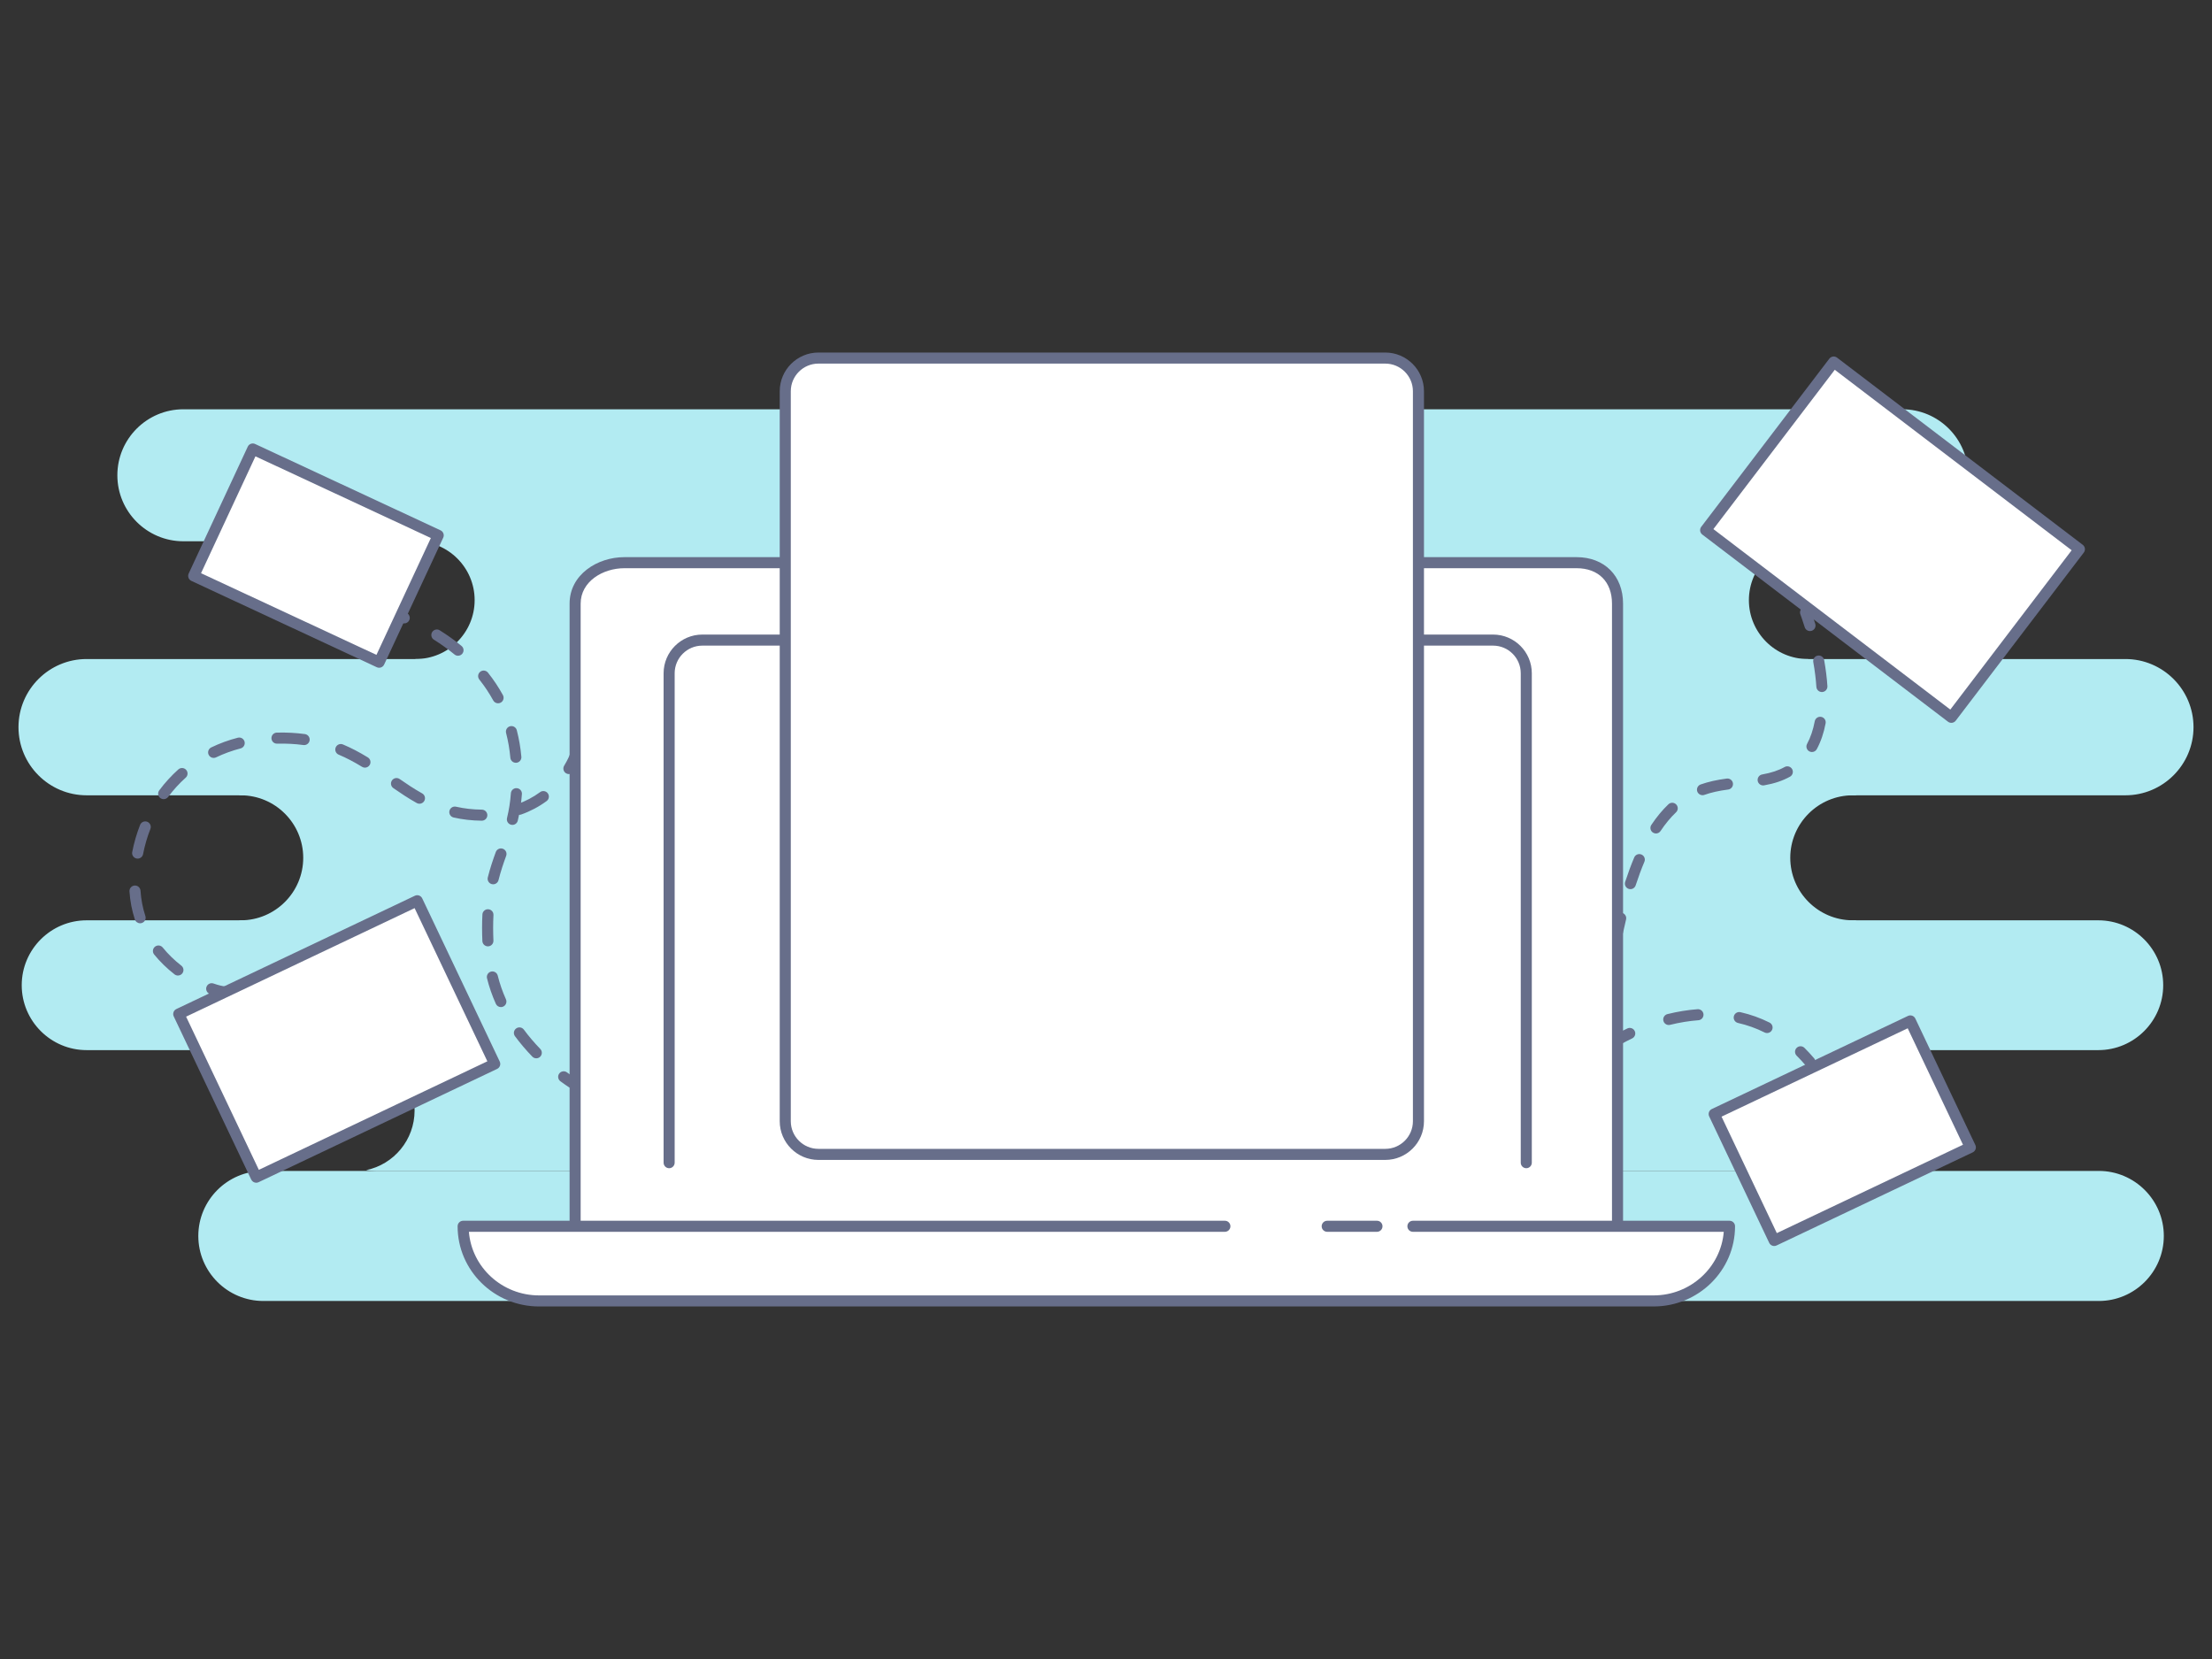 <?xml version="1.0" encoding="utf-8"?>
<!-- Generator: Adobe Illustrator 17.0.0, SVG Export Plug-In . SVG Version: 6.00 Build 0)  -->
<!DOCTYPE svg PUBLIC "-//W3C//DTD SVG 1.1//EN" "http://www.w3.org/Graphics/SVG/1.1/DTD/svg11.dtd">
<svg version="1.1" id="Capa_1" xmlns:x="http://ns.adobe.com/Extensibility/1.0/" xmlns:i="http://ns.adobe.com/AdobeIllustrator/10.0/" xmlns:graph="http://ns.adobe.com/Graphs/1.0/"
	 xmlns="http://www.w3.org/2000/svg" xmlns:xlink="http://www.w3.org/1999/xlink" xmlns:a="http://ns.adobe.com/AdobeSVGViewerExtensions/3.0/"
	 x="0px" y="0px" width="800px" height="600px" viewBox="0 0 800 600" enable-background="new 0 0 800 600" xml:space="preserve">
<rect x="0" y="0" width="800" height="600" fill="#333333" stroke="none"/>
<g id="Capa_6" display="none">
</g>
<g id="Capa_2">
	<g>
		<g>
			<g>
				<g>
					<g>
						<g>
							<path fill="#B2EBF2" d="M768.672,239.417H31.329l0,0l0,0c-13.018,0-23.572,10.554-23.572,23.572s10.554,23.572,23.572,23.572
								l0,0l0,0h737.343c13.018,0,23.572-10.554,23.572-23.572C792.244,249.971,781.69,239.417,768.672,239.417z"/>
						</g>
					</g>
				</g>
			</g>
			<g>
				<g>
					<g>
						<g>
							<path fill="#B2EBF2" d="M768.672,287.633H31.329c-13.589,0-24.643-11.055-24.643-24.643s11.055-24.643,24.643-24.643h737.342
								c13.589,0,24.643,11.055,24.643,24.643C793.315,276.578,782.259,287.633,768.672,287.633z M31.329,240.489
								c-12.407,0-22.501,10.094-22.501,22.5c0,12.407,10.094,22.501,22.501,22.501h737.342c12.407,0,22.501-10.094,22.501-22.501
								s-10.094-22.5-22.501-22.5H31.329L31.329,240.489z"/>
						</g>
					</g>
				</g>
			</g>
		</g>
		<g>
			<g>
				<g>
					<g>
						<g>
							<path fill="#B2EBF2" d="M759.057,424.553H95.241c-12.397,0-22.446,10.049-22.446,22.446s10.049,22.446,22.446,22.446h663.816
								c12.397,0,22.446-10.049,22.446-22.446C781.504,434.602,771.454,424.553,759.057,424.553z"/>
						</g>
					</g>
				</g>
			</g>
			<g>
				<g>
					<g>
						<g>
							<path fill="#B2EBF2" d="M759.057,470.516H95.241c-12.968,0-23.517-10.549-23.517-23.517s10.55-23.517,23.517-23.517h663.815
								c12.968,0,23.517,10.549,23.517,23.517C782.574,459.966,772.025,470.516,759.057,470.516z M95.241,425.624
								c-11.785,0-21.374,9.588-21.374,21.374s9.589,21.374,21.374,21.374h663.815c11.786,0,21.374-9.589,21.374-21.374
								s-9.588-21.374-21.374-21.374H95.241z"/>
						</g>
					</g>
				</g>
			</g>
		</g>
		<g>
			<g>
				<g>
					<g>
						<g>
							<path fill="#B2EBF2" d="M687.946,149.096H66.312c-12.59,0-22.795,10.206-22.795,22.795c0,12.59,10.206,22.795,22.795,22.795
								h621.635c12.59,0,22.795-10.206,22.795-22.795C710.742,159.301,700.536,149.096,687.946,149.096z"/>
						</g>
					</g>
				</g>
			</g>
			<g>
				<g>
					<g>
						<g>
							<path fill="#B2EBF2" d="M687.947,195.758H66.311c-13.16,0-23.867-10.707-23.867-23.867s10.707-23.867,23.867-23.867h621.635
								c13.16,0,23.867,10.707,23.867,23.867C711.813,185.052,701.106,195.758,687.947,195.758z M66.311,150.168
								c-11.979,0-21.724,9.746-21.724,21.724c0,11.979,9.745,21.725,21.724,21.725h621.635c11.978,0,21.724-9.746,21.724-21.725
								c0-11.978-9.745-21.724-21.724-21.724H66.311z"/>
						</g>
					</g>
				</g>
			</g>
		</g>
		<g>
			<g>
				<g>
					<g>
						<g>
							<path fill="#B2EBF2" d="M758.881,333.916H31.329c-12.372,0-22.401,10.029-22.401,22.401s10.029,22.401,22.401,22.401h727.552
								c12.372,0,22.401-10.029,22.401-22.401C781.281,343.946,771.252,333.916,758.881,333.916z"/>
						</g>
					</g>
				</g>
			</g>
			<g>
				<g>
					<g>
						<g>
							<path fill="#B2EBF2" d="M758.881,379.79H31.329c-12.943,0-23.472-10.53-23.472-23.472s10.53-23.472,23.472-23.472h727.552
								c12.943,0,23.473,10.53,23.473,23.472S771.823,379.79,758.881,379.79z M31.329,334.987c-11.761,0-21.33,9.568-21.33,21.33
								s9.568,21.33,21.33,21.33h727.552c11.761,0,21.33-9.568,21.33-21.33s-9.568-21.33-21.33-21.33H31.329z"/>
						</g>
					</g>
				</g>
			</g>
		</g>
		<g>
			<g>
				<g>
					<g>
						<g>
							<path fill="#B2EBF2" d="M631.438,217.052c0-12.352,10.013-22.365,22.365-22.365H150.365
								c12.352,0,22.365,10.013,22.365,22.365c0,12.352-10.013,22.365-22.365,22.365h503.438
								C641.452,239.417,631.438,229.404,631.438,217.052z"/>
						</g>
					</g>
				</g>
			</g>
			<g>
				<g>
					<g>
						<g>
							<path fill="#B2EBF2" d="M653.804,240.489H150.366c-0.592,0-1.071-0.48-1.071-1.071s0.48-1.071,1.071-1.071
								c11.742,0,21.294-9.552,21.294-21.294c0-11.741-9.552-21.293-21.294-21.293c-0.592,0-1.071-0.48-1.071-1.071
								s0.48-1.071,1.071-1.071h503.438c0.592,0,1.071,0.48,1.071,1.071s-0.48,1.071-1.071,1.071
								c-11.742,0-21.294,9.552-21.294,21.293c0,11.742,9.553,21.294,21.294,21.294c0.592,0,1.071,0.48,1.071,1.071
								C654.876,240.009,654.396,240.489,653.804,240.489z M160.153,238.346h483.864c-8.049-3.715-13.65-11.863-13.65-21.294
								s5.6-17.579,13.649-21.293H160.153c8.049,3.715,13.649,11.862,13.649,21.293
								C173.803,226.483,168.203,234.632,160.153,238.346z"/>
						</g>
					</g>
				</g>
			</g>
		</g>
		<g>
			<g>
				<g>
					<g>
						<g>
							<path fill="#B2EBF2" d="M670.79,333.917v-0.016c-0.208,0.006-0.415,0.015-0.624,0.016H670.79z M670.081,286.561
								c0.238,0,0.473,0.011,0.709,0.018v-0.018H670.081z M110.738,310.239c0,13.077-10.601,23.678-23.678,23.678l0,0h582.936
								c-13.039-0.046-23.594-10.627-23.594-23.676c0-13.077,10.601-23.678,23.678-23.678H87.06
								C100.137,286.561,110.738,297.162,110.738,310.239z"/>
						</g>
					</g>
				</g>
			</g>
			<g>
				<g>
					<g>
						<g>
							<path fill="#B2EBF2" d="M670.79,334.987h-0.624c-0.029,0-0.057-0.001-0.085-0.003c-0.028,0.002-0.056,0.003-0.085,0.003
								H87.06c-0.592,0-1.071-0.48-1.071-1.071s0.48-1.071,1.071-1.071c12.465,0,22.606-10.141,22.606-22.606
								s-10.141-22.606-22.606-22.606c-0.592,0-1.071-0.48-1.071-1.071s0.48-1.071,1.071-1.071h583.729
								c0.592,0,1.071,0.48,1.071,1.071c0,0.289-0.117,0.576-0.325,0.777c-0.208,0.202-0.469,0.329-0.778,0.311l-0.196-0.007
								c-0.16-0.006-0.319-0.011-0.48-0.011c-12.465,0-22.607,10.141-22.607,22.608c0,12.421,10.105,22.561,22.526,22.604
								c0.027,0,0.054,0.001,0.081,0.003c0.16-0.012,0.328-0.008,0.49-0.012l0.19-0.006c0.285-0.023,0.568,0.101,0.776,0.303
								c0.207,0.202,0.324,0.479,0.324,0.768C671.861,334.492,671.381,334.987,670.79,334.987z M97.132,332.845h562.886
								c-8.643-3.868-14.686-12.554-14.686-22.604c0-10.063,6.036-18.743,14.679-22.608H97.132
								c8.642,3.865,14.678,12.543,14.678,22.606C111.809,320.301,105.774,328.98,97.132,332.845z"/>
						</g>
					</g>
				</g>
			</g>
		</g>
		<g>
			<path fill="#B2EBF2" d="M132.397,423.191c1.168,0.194,2.366,0.309,3.589,0.309H696.53c-8.297-4-14.081-12.305-14.081-22
				c0-9.696,5.784-18,14.081-22H135.986c-1.357,0-2.684,0.276-3.973,0.513c10.198,1.876,17.927,10.882,17.927,21.623
				C149.94,412.242,142.405,421.165,132.397,423.191z"/>
		</g>
	</g>
	<g>
		<g>
			<g>
				<g>
					<path fill="#676E8A" d="M585.026,338.954c-0.141,0-0.284-0.015-0.428-0.046c-1.079-0.235-1.764-1.301-1.528-2.38
						c0.368-1.692,0.746-3.331,1.131-4.918c0.26-1.074,1.341-1.739,2.414-1.473c1.073,0.26,1.733,1.341,1.473,2.414
						c-0.377,1.558-0.747,3.167-1.109,4.828C586.774,338.315,585.946,338.954,585.026,338.954z"/>
				</g>
				<g>
					<path fill="#676E8A" d="M589.66,321.573c-0.206,0-0.415-0.032-0.621-0.1c-1.05-0.344-1.623-1.473-1.28-2.522
						c1.03-3.15,2.132-6.124,3.276-8.838c0.429-1.017,1.602-1.496,2.62-1.065c1.018,0.429,1.495,1.602,1.065,2.62
						c-1.102,2.612-2.164,5.48-3.159,8.525C591.285,321.037,590.502,321.573,589.66,321.573z M598.896,301.438
						c-0.381,0-0.766-0.108-1.106-0.336c-0.92-0.612-1.169-1.854-0.556-2.772c1.905-2.861,3.982-5.367,6.174-7.449
						c0.802-0.759,2.066-0.728,2.828,0.072c0.761,0.801,0.729,2.067-0.072,2.828c-1.977,1.877-3.86,4.153-5.602,6.766
						C600.177,301.125,599.542,301.438,598.896,301.438z M615.732,287.597c-0.824,0-1.596-0.514-1.886-1.335
						c-0.368-1.041,0.178-2.184,1.22-2.552c2.739-0.968,5.736-1.646,9.434-2.132c1.094-0.136,2.1,0.627,2.244,1.723
						c0.144,1.095-0.628,2.1-1.723,2.244c-3.413,0.448-6.153,1.063-8.623,1.937C616.179,287.56,615.953,287.597,615.732,287.597z
						 M637.664,284.061c-0.952,0-1.795-0.681-1.967-1.65c-0.193-1.088,0.531-2.126,1.619-2.318c3.283-0.583,5.864-1.439,8.122-2.694
						c0.967-0.537,2.185-0.188,2.72,0.776c0.537,0.966,0.189,2.184-0.776,2.72c-2.657,1.477-5.634,2.474-9.366,3.136
						C637.897,284.051,637.779,284.061,637.664,284.061z M655.313,271.981c-0.319,0-0.643-0.076-0.944-0.238
						c-0.973-0.522-1.338-1.734-0.815-2.708c1.263-2.354,2.196-5.104,2.773-8.175c0.204-1.084,1.253-1.805,2.335-1.596
						c1.086,0.204,1.801,1.25,1.597,2.335c-0.653,3.475-1.724,6.612-3.182,9.328C656.716,271.6,656.025,271.981,655.313,271.981z
						 M658.91,250.283c-1.046,0-1.925-0.812-1.994-1.87c-0.185-2.842-0.562-5.865-1.122-8.983c-0.195-1.087,0.528-2.127,1.615-2.322
						c1.084-0.194,2.127,0.528,2.322,1.615c0.586,3.266,0.982,6.439,1.177,9.43c0.071,1.103-0.764,2.054-1.866,2.125
						C658.998,250.282,658.954,250.283,658.91,250.283z"/>
				</g>
				<g>
					<path fill="#676E8A" d="M654.608,228.232c-0.853,0-1.643-0.55-1.909-1.408c-0.881-2.837-1.557-4.582-1.563-4.599
						c-0.399-1.029,0.109-2.188,1.139-2.589c1.028-0.402,2.188,0.108,2.589,1.137c0.029,0.075,0.729,1.88,1.656,4.865
						c0.327,1.055-0.263,2.176-1.317,2.503C655.005,228.203,654.805,228.232,654.608,228.232z"/>
				</g>
			</g>
		</g>
		<g>
			<g>
				<g>
					<g>
						<path fill="#676E8A" d="M585.003,378.084c-0.673,0-1.329-0.339-1.707-0.954c-0.577-0.941-0.284-2.172,0.657-2.75
							c0.069-0.043,1.738-1.063,4.608-2.429c0.997-0.474,2.191-0.051,2.665,0.946c0.475,0.998,0.051,2.191-0.946,2.665
							c-2.658,1.265-4.219,2.217-4.234,2.227C585.72,377.988,585.359,378.084,585.003,378.084z"/>
					</g>
					<g>
						<path fill="#676E8A" d="M639.081,373.617c-0.301,0-0.606-0.068-0.895-0.212c-3.033-1.521-6.269-2.677-9.615-3.437
							c-1.077-0.244-1.752-1.315-1.508-2.393c0.244-1.078,1.319-1.754,2.393-1.508c3.661,0.83,7.201,2.096,10.523,3.761
							c0.987,0.495,1.387,1.697,0.892,2.685C640.521,373.213,639.814,373.617,639.081,373.617z M603.526,370.705
							c-0.897,0-1.714-0.608-1.939-1.52c-0.266-1.072,0.389-2.156,1.461-2.422c3.681-0.91,7.348-1.506,10.901-1.769
							c1.085-0.086,2.061,0.744,2.142,1.847c0.082,1.102-0.745,2.061-1.847,2.142c-3.329,0.247-6.773,0.807-10.235,1.663
							C603.848,370.687,603.686,370.705,603.526,370.705z"/>
					</g>
					<g>
						<path fill="#676E8A" d="M654.594,386.065c-0.567,0-1.131-0.24-1.526-0.707c-1.051-1.238-2.153-2.431-3.278-3.544
							c-0.785-0.776-0.793-2.043-0.016-2.828c0.775-0.785,2.042-0.793,2.828-0.016c1.208,1.194,2.392,2.474,3.517,3.802
							c0.715,0.843,0.61,2.104-0.232,2.818C655.51,385.91,655.051,386.065,654.594,386.065z"/>
					</g>
				</g>
			</g>
		</g>
		<g>
			<g>
				<g>
					<path fill="#676E8A" d="M207.998,394.251c-0.343,0-0.691-0.088-1.009-0.274c-0.07-0.041-1.746-1.027-4.311-2.923
						c-0.888-0.656-1.077-1.908-0.42-2.797c0.655-0.89,1.908-1.078,2.797-0.42c2.377,1.756,3.942,2.68,3.958,2.689
						c0.952,0.56,1.271,1.784,0.712,2.736C209.352,393.897,208.684,394.251,207.998,394.251z"/>
				</g>
				<g>
					<path fill="#676E8A" d="M193.955,382.753c-0.523,0-1.046-0.204-1.439-0.611c-2.286-2.367-4.395-4.851-6.269-7.38
						c-0.658-0.888-0.471-2.14,0.417-2.798c0.887-0.655,2.139-0.473,2.797,0.417c1.771,2.39,3.767,4.739,5.933,6.983
						c0.767,0.794,0.745,2.061-0.05,2.827C194.956,382.566,194.455,382.753,193.955,382.753z M181.158,364.229
						c-0.764,0-1.493-0.44-1.826-1.183c-1.352-3.016-2.427-6.123-3.196-9.235c-0.265-1.072,0.39-2.156,1.462-2.421
						c1.075-0.266,2.157,0.39,2.421,1.462c0.711,2.881,1.708,5.76,2.962,8.558c0.452,1.008,0.001,2.191-1.007,2.644
						C181.709,364.172,181.431,364.229,181.158,364.229z M176.454,342.258c-1.064,0-1.95-0.839-1.997-1.913
						c-0.072-1.644-0.108-3.262-0.108-4.811c0-1.639,0.041-3.254,0.122-4.799c0.057-1.103,0.992-1.961,2.102-1.893
						c1.103,0.058,1.951,0.998,1.893,2.102c-0.077,1.476-0.116,3.021-0.116,4.59c0,1.49,0.035,3.05,0.104,4.637
						c0.048,1.104-0.807,2.037-1.911,2.085C176.513,342.257,176.483,342.258,176.454,342.258z M178.359,319.817
						c-0.16,0-0.322-0.019-0.484-0.06c-1.072-0.267-1.725-1.352-1.458-2.424c0.857-3.442,1.896-6.444,2.89-9.176
						c0.378-1.038,1.526-1.576,2.564-1.194c1.038,0.378,1.573,1.525,1.195,2.563c-0.958,2.628-1.955,5.51-2.767,8.773
						C180.072,319.21,179.256,319.817,178.359,319.817z M185.315,298.335c-0.156,0-0.315-0.018-0.474-0.057
						c-1.073-0.261-1.732-1.343-1.471-2.416c0.71-2.924,1.168-5.855,1.398-8.963c0.082-1.102,1.035-1.94,2.143-1.847
						c1.102,0.081,1.928,1.04,1.847,2.142c-0.247,3.329-0.737,6.474-1.5,9.613C187.035,297.722,186.217,298.335,185.315,298.335z
						 M186.565,275.87c-1.023,0-1.896-0.781-1.989-1.819c-0.278-3.069-0.797-6.081-1.541-8.953
						c-0.277-1.069,0.365-2.161,1.434-2.438c1.07-0.277,2.161,0.365,2.438,1.434c0.799,3.082,1.355,6.311,1.652,9.596
						c0.1,1.101-0.711,2.073-1.811,2.173C186.687,275.867,186.625,275.87,186.565,275.87z M180.136,254.358
						c-0.708,0-1.394-0.376-1.757-1.041c-1.432-2.619-3.122-5.16-5.025-7.553c-0.688-0.865-0.544-2.123,0.321-2.81
						c0.864-0.688,2.122-0.543,2.81,0.321c2.045,2.572,3.863,5.305,5.404,8.124c0.53,0.969,0.174,2.185-0.795,2.714
						C180.789,254.279,180.46,254.358,180.136,254.358z M165.647,237.157c-0.447,0-0.896-0.149-1.269-0.455
						c-2.294-1.886-4.801-3.686-7.45-5.349c-0.936-0.587-1.218-1.822-0.63-2.757c0.587-0.935,1.823-1.217,2.757-0.63
						c2.792,1.753,5.438,3.653,7.863,5.646c0.853,0.701,0.977,1.961,0.275,2.815C166.798,236.908,166.225,237.157,165.647,237.157z"
						/>
				</g>
				<g>
					<path fill="#676E8A" d="M146.197,225.468c-0.268,0-0.541-0.054-0.802-0.169c-1.07-0.469-2-0.857-2.757-1.173
						c-0.867-0.362-1.52-0.636-1.917-0.832c-0.991-0.487-1.4-1.686-0.913-2.677c0.487-0.992,1.687-1.4,2.677-0.913
						c0.35,0.172,0.928,0.411,1.692,0.73c0.774,0.323,1.727,0.721,2.823,1.201c1.012,0.443,1.472,1.623,1.028,2.635
						C147.701,225.021,146.967,225.468,146.197,225.468z"/>
				</g>
			</g>
		</g>
		<g>
			<g>
				<g>
					<path fill="#676E8A" d="M205.75,279.959c-0.354,0-0.712-0.094-1.037-0.291c-0.944-0.574-1.244-1.804-0.67-2.748
						c1.445-2.376,2.069-4.08,2.075-4.098c0.376-1.037,1.524-1.573,2.559-1.202c1.038,0.374,1.578,1.515,1.207,2.554
						c-0.03,0.083-0.749,2.071-2.422,4.824C207.084,279.617,206.425,279.959,205.75,279.959z"/>
				</g>
				<g>
					<path fill="#676E8A" d="M64.351,352.813c-0.429,0-0.861-0.138-1.226-0.421c-2.769-2.153-5.25-4.571-7.375-7.188
						c-0.696-0.857-0.565-2.117,0.292-2.813c0.857-0.695,2.117-0.565,2.813,0.292c1.933,2.381,4.195,4.586,6.724,6.552
						c0.872,0.679,1.029,1.935,0.351,2.807C65.537,352.547,64.947,352.813,64.351,352.813z M50.678,333.918
						c-0.839,0-1.62-0.532-1.898-1.372c-1.068-3.227-1.726-6.642-1.955-10.152c-0.072-1.103,0.763-2.055,1.865-2.127
						c1.093-0.073,2.054,0.763,2.126,1.865c0.208,3.173,0.8,6.253,1.761,9.156c0.347,1.049-0.221,2.181-1.27,2.527
						C51.099,333.885,50.887,333.918,50.678,333.918z M49.782,310.527c-0.127,0-0.255-0.012-0.385-0.037
						c-1.084-0.212-1.791-1.262-1.58-2.346c0.656-3.362,1.614-6.661,2.847-9.805c0.403-1.028,1.564-1.533,2.592-1.132
						c1.028,0.403,1.535,1.564,1.131,2.593c-1.145,2.919-2.034,5.983-2.645,9.109C51.557,309.865,50.72,310.527,49.782,310.527z
						 M174.252,296.816c-0.007,0-0.014,0-0.021,0c-3.568-0.037-6.897-0.416-10.179-1.158c-1.077-0.244-1.753-1.315-1.509-2.393
						c0.243-1.078,1.312-1.752,2.392-1.51c3.002,0.68,6.057,1.026,9.338,1.061c1.104,0.012,1.99,0.916,1.979,2.021
						C176.24,295.935,175.347,296.816,174.252,296.816z M187.821,294.694c-0.824,0-1.595-0.513-1.885-1.334
						c-0.369-1.041,0.177-2.185,1.218-2.553c2.933-1.037,5.682-2.49,8.17-4.318c0.89-0.656,2.142-0.464,2.796,0.427
						c0.654,0.891,0.462,2.143-0.428,2.796c-2.804,2.061-5.901,3.698-9.204,4.867C188.268,294.657,188.042,294.694,187.821,294.694z
						 M151.705,290.686c-0.33,0-0.664-0.081-0.972-0.253c-3.119-1.74-6.033-3.707-8.472-5.402c-0.907-0.631-1.132-1.877-0.501-2.784
						c0.63-0.906,1.876-1.13,2.784-0.501c2.359,1.64,5.171,3.539,8.138,5.193c0.965,0.538,1.311,1.757,0.772,2.722
						C153.087,290.316,152.406,290.686,151.705,290.686z M59.195,289.032c-0.416,0-0.835-0.129-1.194-0.396
						c-0.886-0.66-1.068-1.913-0.408-2.799c2.049-2.748,4.372-5.294,6.904-7.564c0.822-0.735,2.086-0.668,2.824,0.154
						c0.737,0.822,0.668,2.087-0.154,2.824c-2.335,2.094-4.477,4.44-6.367,6.977C60.407,288.754,59.805,289.032,59.195,289.032z
						 M131.987,277.629c-0.356,0-0.718-0.095-1.044-0.295c-2.955-1.813-5.722-3.255-8.461-4.406
						c-1.018-0.429-1.497-1.601-1.068-2.619c0.428-1.018,1.6-1.496,2.619-1.068c2.928,1.231,5.873,2.764,9.002,4.684
						c0.941,0.578,1.236,1.81,0.659,2.751C133.316,277.29,132.659,277.629,131.987,277.629z M77.269,274.112
						c-0.745,0-1.459-0.417-1.804-1.133c-0.479-0.995-0.06-2.19,0.935-2.67c3.049-1.467,6.284-2.646,9.613-3.508
						c1.069-0.274,2.16,0.366,2.437,1.436c0.276,1.069-0.367,2.161-1.436,2.438c-3.077,0.796-6.065,1.886-8.88,3.24
						C77.854,274.049,77.559,274.112,77.269,274.112z M110,269.47c-0.09,0-0.18-0.006-0.272-0.019
						c-3.012-0.409-6.176-0.574-9.508-0.496c-1.113,0.041-2.021-0.846-2.048-1.95s0.847-2.021,1.951-2.048
						c3.549-0.091,6.922,0.093,10.145,0.531c1.094,0.148,1.861,1.156,1.712,2.251C111.843,268.742,110.985,269.47,110,269.47z"/>
				</g>
				<g>
					<path fill="#676E8A" d="M81.412,360.761c-0.061,0-0.121-0.003-0.182-0.008c-1.483-0.134-3.326-0.576-5.331-1.278
						c-1.042-0.365-1.591-1.507-1.226-2.549c0.366-1.044,1.503-1.591,2.549-1.227c1.673,0.587,3.225,0.967,4.367,1.069
						c1.1,0.1,1.912,1.071,1.812,2.172C83.308,359.979,82.435,360.761,81.412,360.761z"/>
				</g>
			</g>
		</g>
	</g>
	<g>
		<g>
			
				<rect x="646.245" y="139.327" transform="matrix(-0.606 0.795 -0.795 -0.606 1254.494 -231.015)" fill="#FFFFFF" width="76.431" height="111.709"/>
			<path fill="#676E8A" d="M705.733,261.428c-0.436,0-0.861-0.142-1.212-0.409l-88.862-67.694c-0.422-0.321-0.699-0.797-0.771-1.323
				c-0.07-0.526,0.07-1.058,0.392-1.48l46.316-60.799c0.321-0.422,0.797-0.699,1.323-0.77c0.523-0.075,1.057,0.069,1.479,0.391
				l88.861,67.694c0.879,0.669,1.049,1.924,0.379,2.803l-46.315,60.799c-0.321,0.422-0.797,0.699-1.323,0.77
				C705.912,261.422,705.822,261.428,705.733,261.428z M619.674,191.355l85.681,65.27l43.892-57.618l-85.68-65.27L619.674,191.355z"
				/>
		</g>
		<g>
			
				<rect x="640.971" y="369.667" transform="matrix(0.429 0.903 -0.903 0.429 750.009 -368.336)" fill="#FFFFFF" width="50.62" height="78.53"/>
			<path fill="#676E8A" d="M641.662,450.634c-0.227,0-0.454-0.038-0.671-0.116c-0.5-0.178-0.908-0.547-1.136-1.026l-21.705-45.73
				c-0.474-0.998-0.049-2.19,0.949-2.664l70.943-33.673c0.994-0.475,2.19-0.049,2.664,0.949l21.706,45.729
				c0.228,0.479,0.256,1.029,0.077,1.528c-0.178,0.5-0.547,0.908-1.026,1.136L642.52,450.44
				C642.249,450.569,641.956,450.634,641.662,450.634z M622.621,403.853l19.99,42.117l67.331-31.959l-19.991-42.116L622.621,403.853
				z"/>
		</g>
		<g>
			
				<rect x="89.116" y="328.015" transform="matrix(0.429 0.903 -0.903 0.429 408.964 104.552)" fill="#FFFFFF" width="65.335" height="95.492"/>
			<path fill="#676E8A" d="M92.67,427.752c-0.748,0-1.466-0.421-1.808-1.142l-28.029-59.017c-0.228-0.479-0.255-1.029-0.078-1.529
				c0.178-0.5,0.547-0.908,1.026-1.136l86.258-40.966c0.996-0.475,2.19-0.051,2.665,0.948l28.029,59.017
				c0.228,0.479,0.255,1.029,0.078,1.529c-0.178,0.5-0.547,0.908-1.026,1.136l-86.258,40.966
				C93.25,427.69,92.958,427.752,92.67,427.752z M67.304,367.684l26.313,55.403l82.645-39.249l-26.313-55.403L67.304,367.684z"/>
		</g>
		<g>
			
				<rect x="88.958" y="163.951" transform="matrix(-0.422 0.906 -0.906 -0.422 344.663 182.175)" fill="#FFFFFF" width="50.618" height="73.982"/>
			<path fill="#676E8A" d="M137.117,241.5c-0.289,0-0.577-0.063-0.844-0.187l-67.067-31.229c-1.001-0.466-1.435-1.656-0.969-2.657
				l21.367-45.887c0.224-0.481,0.629-0.853,1.128-1.035c0.499-0.182,1.048-0.158,1.529,0.066l67.067,31.229
				c1.001,0.466,1.435,1.656,0.969,2.657l-21.367,45.887c-0.224,0.481-0.629,0.853-1.128,1.035
				C137.581,241.459,137.349,241.5,137.117,241.5z M72.707,207.302l63.441,29.541l19.678-42.261l-63.441-29.541L72.707,207.302z"/>
		</g>
	</g>
	<g>
		<path fill="#FFFFFF" d="M585,442.5V218.306c0-9.006-6.801-15.806-15.806-15.806H224.807c-9.006,0-16.806,6.801-16.806,15.806
			V442.5h-41.5c0,15,12.291,27,27.453,27h30.854h344.387h27.854c15.162,0,27.453-12,27.453-27H585z"/>
	</g>
	<g>
		<g>
			<path fill="#676E8A" d="M598.048,472.5H194.953c-16.241,0-29.453-13.01-29.453-29c0-1.104,0.896-2,2-2H443c1.104,0,2,0.896,2,2
				s-0.896,2-2,2H169.581c1.041,12.854,12.023,23,25.373,23h403.095c13.35,0,24.332-10.146,25.372-23H511c-1.104,0-2-0.896-2-2
				s0.896-2,2-2h114.501c1.104,0,2,0.896,2,2C627.501,459.49,614.288,472.5,598.048,472.5z"/>
		</g>
		<g>
			<path fill="#676E8A" d="M498,445.5h-18c-1.104,0-2-0.896-2-2s0.896-2,2-2h18c1.104,0,2,0.896,2,2S499.104,445.5,498,445.5z"/>
		</g>
	</g>
	<g>
		<path fill="#676E8A" d="M552,422.5c-1.104,0-2-0.896-2-2v-177c0-5.514-4.486-10-10-10H254c-5.514,0-10,4.486-10,10v177
			c0,1.104-0.896,2-2,2s-2-0.896-2-2v-177c0-7.72,6.28-14,14-14h286c7.72,0,14,6.28,14,14v177C554,421.604,553.104,422.5,552,422.5z
			"/>
	</g>
	<g>
		<path fill="#676E8A" d="M587,443.5h-4V218.306c0-7.899-4.907-12.806-12.806-12.806H225.807c-7.77,0-15.806,4.79-15.806,12.806
			V443.5h-4V218.306c0-10.52,10.07-16.806,19.806-16.806h344.387c10.052,0,16.806,6.754,16.806,16.806V443.5z"/>
	</g>
	<g>
		<g>
			<path fill="#FFFFFF" d="M501,129.5h-43.632H296c-6.627,0-12,5.373-12,12v219.64v44.36c0,6.627,5.373,12,12,12h43.632H501
				c6.627,0,12-5.373,12-12V185.86V141.5C513,134.873,507.627,129.5,501,129.5z"/>
		</g>
		<g>
			<path fill="#676E8A" d="M501,419.5H296c-7.72,0-14-6.28-14-14v-264c0-7.72,6.28-14,14-14h205c7.72,0,14,6.28,14,14v264
				C515,413.22,508.72,419.5,501,419.5z M296,131.5c-5.514,0-10,4.486-10,10v264c0,5.514,4.486,10,10,10h205c5.514,0,10-4.486,10-10
				v-264c0-5.514-4.486-10-10-10H296z"/>
		</g>
	</g>
</g>
</svg>

